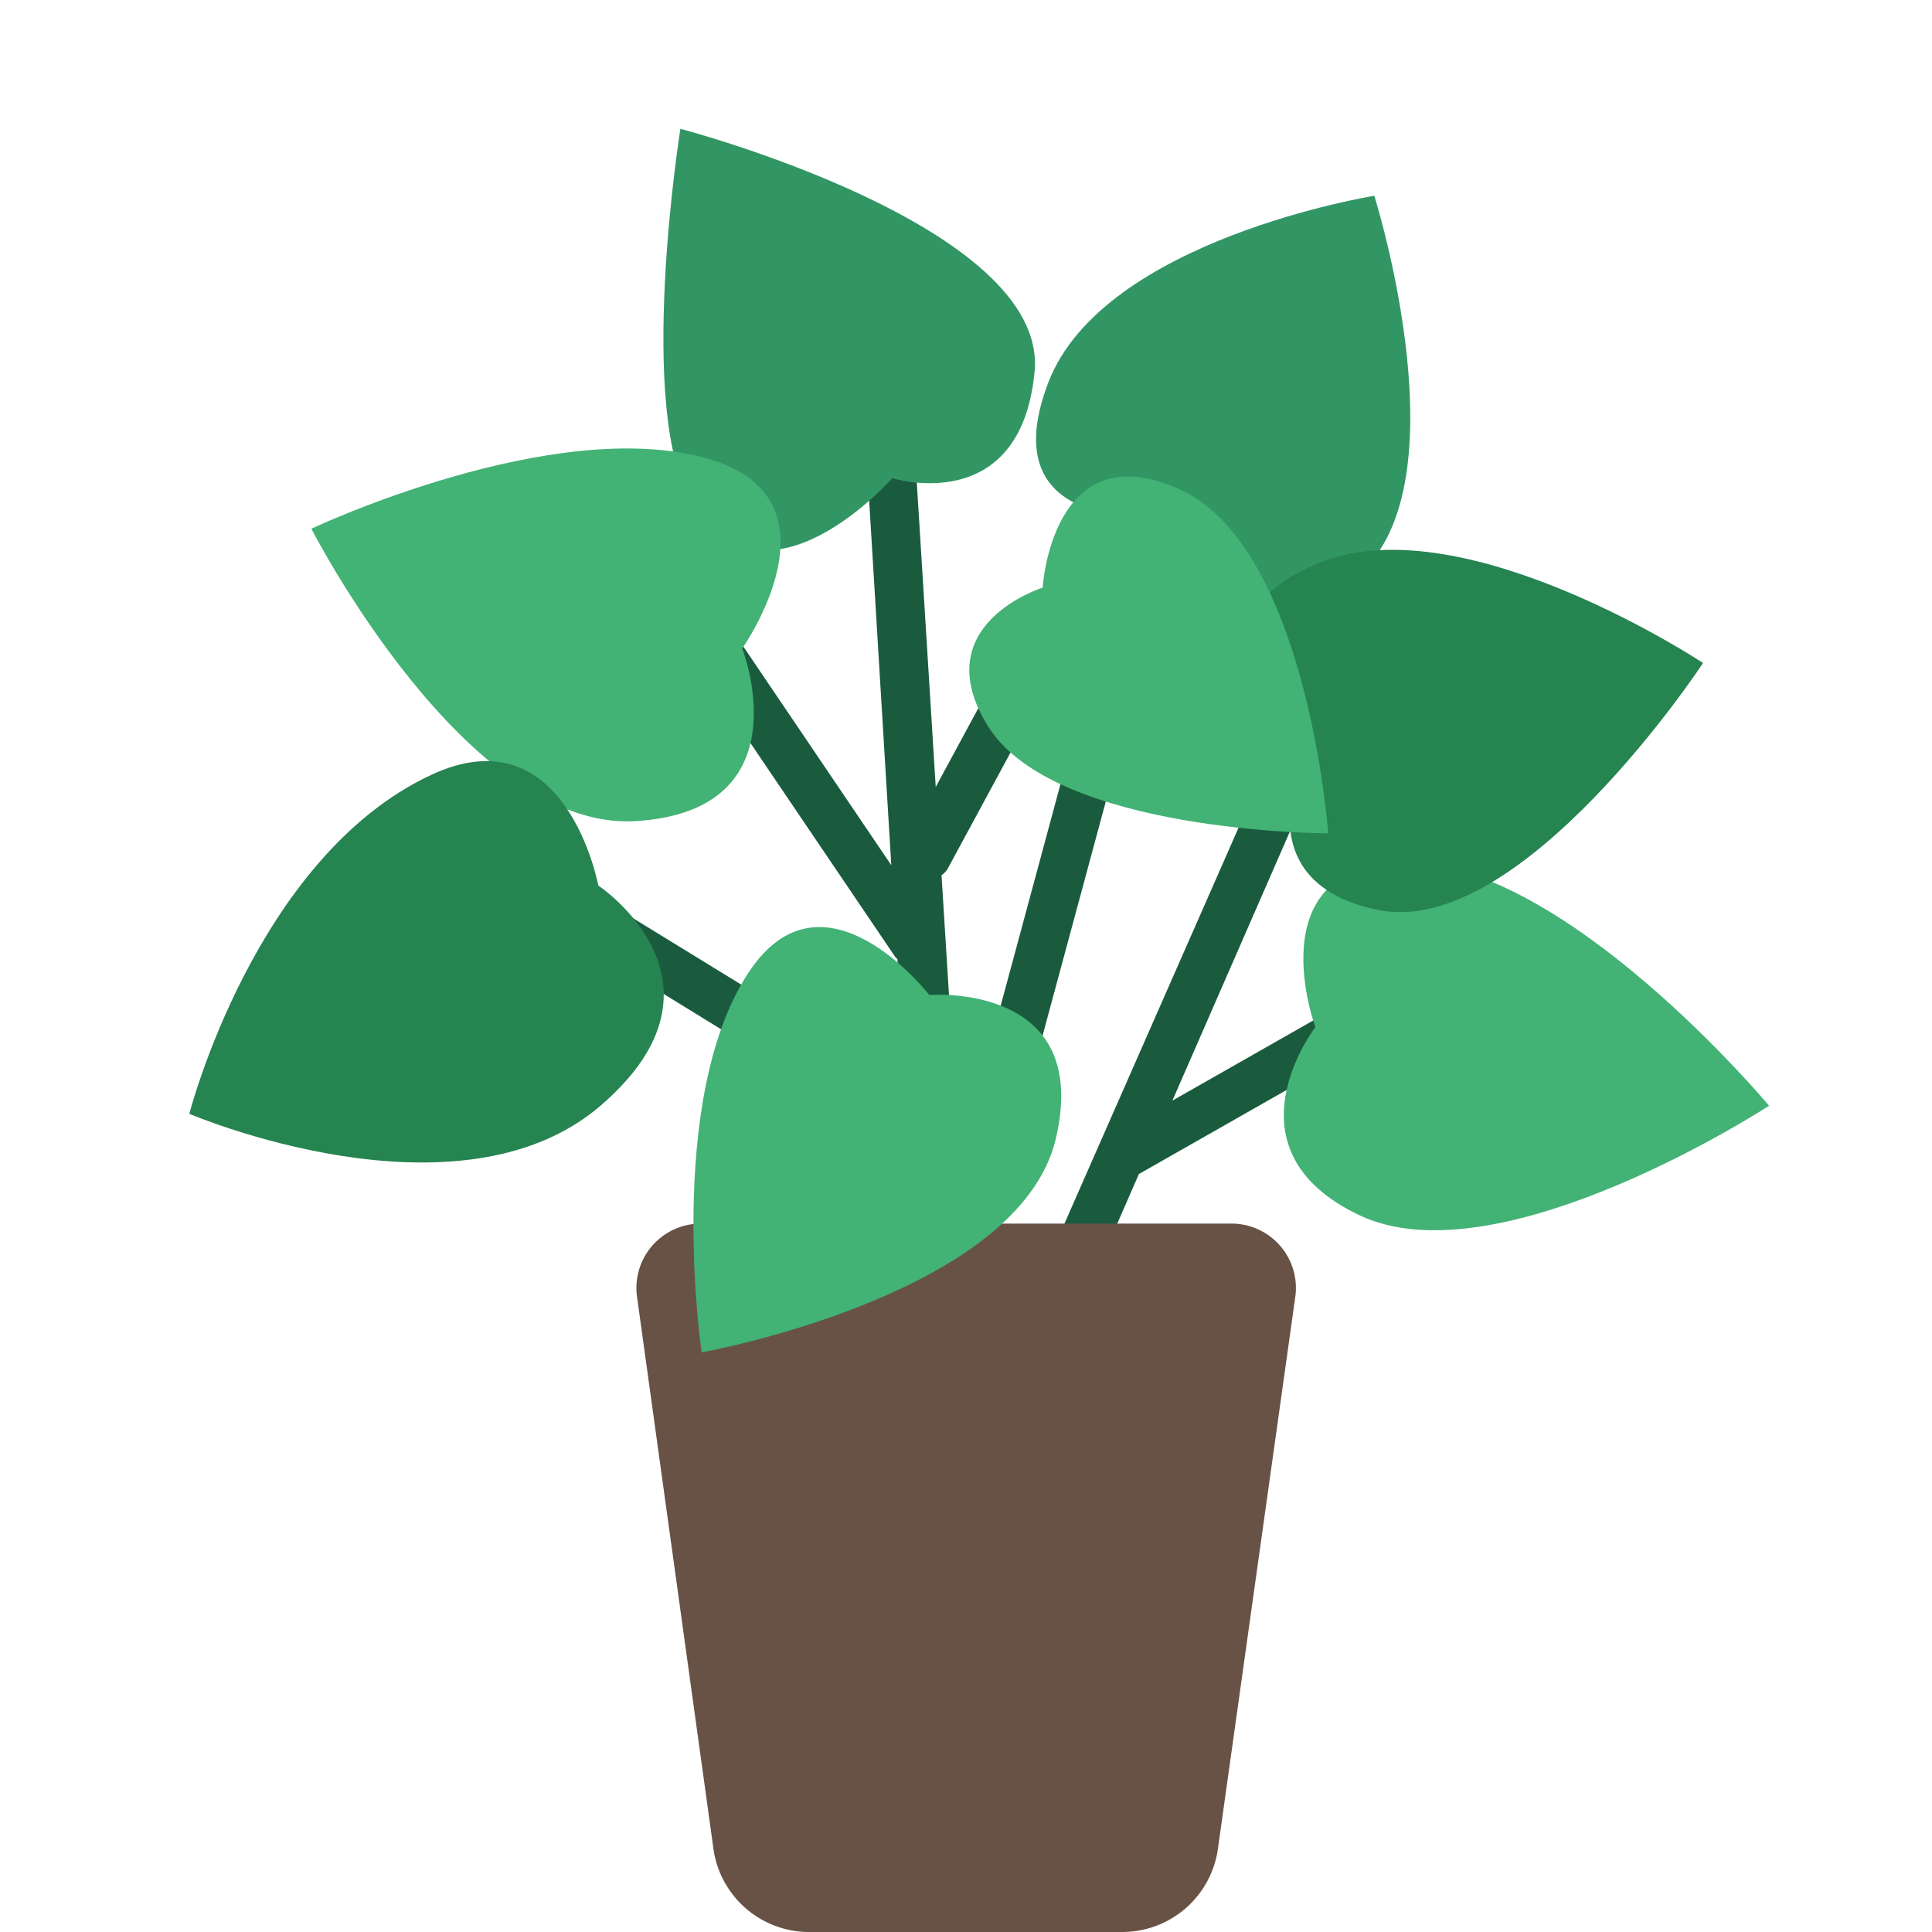 <?xml version="1.0" standalone="no"?><!DOCTYPE svg PUBLIC "-//W3C//DTD SVG 1.1//EN" "http://www.w3.org/Graphics/SVG/1.1/DTD/svg11.dtd"><svg class="icon" width="48px" height="48.00px" viewBox="0 0 1024 1024" version="1.1" xmlns="http://www.w3.org/2000/svg"><path d="M652.629 178.517a12.8 12.8 0 0 0-24.747-6.656l-119.466 442.538-9.387-150.528a12.117 12.117 0 0 0 3.072-3.072l57.685-106.667a12.8 12.8 0 0 0-22.869-12.8l-40.96 75.776-15.019-241.322a12.8 12.8 0 0 0-25.6 1.536l17.067 281.258-108.203-159.914a12.8 12.8 0 0 0-21.163 14.336l131.584 194.389 1.024 0.853 4.267 67.072-155.648-95.573a12.8 12.8 0 0 0-13.483 21.845l168.618 103.765 2.56 1.195 5.291 85.333-2.901 11.093a12.8 12.8 0 0 0 9.045 15.701h3.413a12.8 12.8 0 0 0 12.288-9.387l1.024-3.584a12.629 12.629 0 0 0 3.243-9.387v-2.219zM733.866 533.333a12.8 12.8 0 0 0-17.067-4.267l-95.403 54.272 93.013-212.992a12.8 12.8 0 1 0-23.381-10.24L549.547 681.812a12.8 12.8 0 0 0 6.656 17.067 12.629 12.629 0 0 0 5.12 1.024 12.8 12.8 0 0 0 11.776-7.68l30.549-69.973 125.098-71.168a12.8 12.8 0 0 0 5.12-17.749z" fill="#1A5B3E" /><path d="M472.917 253.44s-66.731 75.947-105.813 13.824C336.555 218.965 360.619 68.267 360.619 68.267s195.242 51.2 187.733 128.853-75.435 56.32-75.435 56.32z" fill="#329664" /><path d="M697.173 544.426s-31.573-85.333 45.909-87.381c85.333-1.877 194.56 129.024 194.56 129.024s-142.677 93.013-216.746 58.197-23.723-99.84-23.723-99.84z" fill="#42B275" /><path d="M622.592 273.066s-99.499 14.336-66.901-70.485c29.184-75.776 172.714-98.816 172.714-98.816S778.24 261.632 716.8 307.2s-94.208-34.133-94.208-34.133z" fill="#329664" /><path d="M393.387 343.722s55.979-79.189-17.92-100.523c-81.92-23.723-210.432 37.035-210.432 37.035s82.091 160.597 172.032 154.965 56.32-91.477 56.32-91.477z" fill="#42B275" /><path d="M317.099 469.333s-17.067-92.501-89.088-58.368c-92.843 43.691-127.658 179.37-127.658 179.37s142.336 60.928 218.112-4.437-1.365-116.565-1.365-116.565zM693.589 394.922s-77.653-64.683 7.509-97.28c76.288-29.184 201.557 53.76 201.557 53.76s-96.256 146.432-172.202 130.901-36.864-87.381-36.864-87.381z" fill="#258450" /><path d="M594.773 1023.998h-165.546a51.2 51.2 0 0 1-51.2-44.885l-40.448-292.181a34.133 34.133 0 0 1 34.133-38.4h280.746a34.133 34.133 0 0 1 34.133 38.4l-40.96 292.181A51.2 51.2 0 0 1 594.773 1023.998z" fill="#685245" /><path d="M492.544 527.359s-56.32-72.704-96.085-11.435C352.256 583.679 371.883 716.799 371.883 716.799s168.277-30.208 187.733-113.322-67.072-76.117-67.072-76.117zM552.619 311.466s-62.464 19.456-29.013 73.387c35.328 56.832 180.394 56.832 180.394 56.832S693.077 290.133 625.322 259.413s-72.704 52.053-72.704 52.053z" fill="#42B275" /></svg>